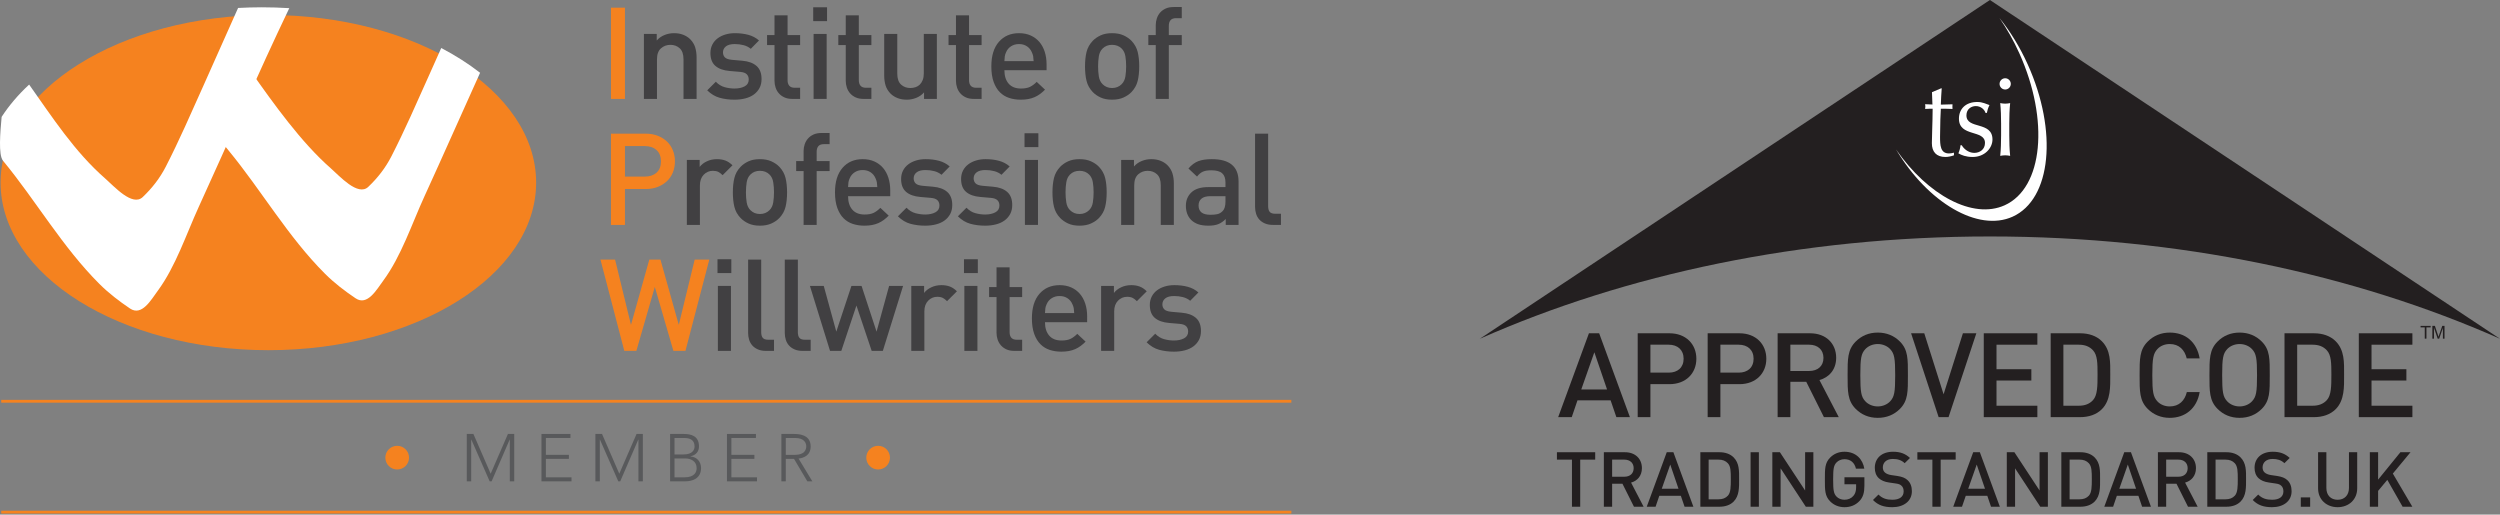 <?xml version="1.0" encoding="UTF-8" standalone="no"?>
<!DOCTYPE svg PUBLIC "-//W3C//DTD SVG 1.1//EN" "http://www.w3.org/Graphics/SVG/1.1/DTD/svg11.dtd">
<svg width="100%" height="100%" viewBox="0 0 1846 380" version="1.1" xmlns="http://www.w3.org/2000/svg" xmlns:xlink="http://www.w3.org/1999/xlink" xml:space="preserve" xmlns:serif="http://www.serif.com/" style="fill-rule:evenodd;clip-rule:evenodd;stroke-miterlimit:1.414;">
    <rect x="0" y="0" width="1846" height="380" fill="#808080" stroke="none"/>
    <g transform="matrix(4.167,0,0,4.167,0,0)">
        <rect x="108.266" y="1.359" width="2.476" height="16.169" style="fill:rgb(245,130,31);fill-rule:nonzero;"/>
        <path d="M121.119,17.528L121.119,10.51C121.119,9.618 120.896,8.966 120.449,8.558C120.002,8.149 119.454,7.945 118.803,7.945C118.152,7.945 117.592,8.153 117.123,8.569C116.653,8.986 116.418,9.632 116.418,10.51L116.418,17.528L114.102,17.528L114.102,6.014L116.373,6.014L116.373,7.172C116.767,6.734 117.232,6.408 117.77,6.196C118.307,5.984 118.863,5.878 119.439,5.878C120.029,5.878 120.563,5.969 121.04,6.151C121.517,6.333 121.929,6.589 122.277,6.922C122.716,7.362 123.019,7.85 123.186,8.387C123.352,8.925 123.436,9.519 123.436,10.17L123.436,17.528L121.119,17.528Z" style="fill:rgb(65,64,66);fill-rule:nonzero;"/>
        <path d="M134.949,14.008C134.949,14.614 134.828,15.143 134.586,15.597C134.343,16.051 134.01,16.434 133.586,16.745C133.163,17.055 132.656,17.286 132.065,17.437C131.475,17.588 130.839,17.665 130.158,17.665C129.218,17.665 128.348,17.554 127.546,17.334C126.743,17.116 126.002,16.672 125.32,16.006L126.842,14.485C127.311,14.969 127.837,15.291 128.42,15.45C129.003,15.609 129.582,15.688 130.158,15.688C130.869,15.688 131.467,15.56 131.952,15.302C132.436,15.045 132.678,14.644 132.678,14.099C132.678,13.706 132.561,13.391 132.326,13.157C132.091,12.921 131.694,12.782 131.134,12.736L129.294,12.578C128.205,12.487 127.364,12.188 126.774,11.68C126.184,11.173 125.888,10.413 125.888,9.398C125.888,8.838 126.002,8.338 126.229,7.899C126.456,7.46 126.766,7.093 127.16,6.797C127.553,6.502 128.011,6.275 128.534,6.117C129.056,5.958 129.619,5.878 130.226,5.878C131.088,5.878 131.883,5.977 132.61,6.173C133.337,6.37 133.965,6.704 134.495,7.172L133.042,8.649C132.678,8.346 132.25,8.13 131.758,8.001C131.267,7.873 130.748,7.808 130.203,7.808C129.506,7.808 128.983,7.945 128.636,8.217C128.287,8.49 128.114,8.845 128.114,9.285C128.114,9.632 128.223,9.924 128.442,10.159C128.662,10.394 129.082,10.542 129.703,10.601L131.52,10.76C132.61,10.851 133.454,11.158 134.052,11.68C134.65,12.203 134.949,12.979 134.949,14.008Z" style="fill:rgb(65,64,66);fill-rule:nonzero;"/>
        <path d="M140.399,17.528C139.854,17.528 139.385,17.437 138.991,17.255C138.598,17.074 138.272,16.835 138.015,16.54C137.757,16.245 137.564,15.904 137.436,15.518C137.307,15.132 137.243,14.735 137.243,14.326L137.243,7.99L135.926,7.99L135.926,6.218L137.243,6.218L137.243,2.721L139.559,2.721L139.559,6.218L141.785,6.218L141.785,7.99L139.559,7.99L139.559,14.212C139.559,14.636 139.661,14.965 139.866,15.2C140.07,15.435 140.392,15.552 140.831,15.552L141.785,15.552L141.785,17.528L140.399,17.528Z" style="fill:rgb(65,64,66);fill-rule:nonzero;"/>
        <path d="M144.169,17.528L144.169,6.014L146.485,6.014L146.485,17.528L144.169,17.528ZM144.101,3.744L144.101,1.291L146.554,1.291L146.554,3.744L144.101,3.744Z" style="fill:rgb(65,64,66);fill-rule:nonzero;"/>
        <path d="M153.025,17.528C152.48,17.528 152.011,17.437 151.617,17.255C151.224,17.074 150.898,16.835 150.641,16.54C150.383,16.245 150.19,15.904 150.062,15.518C149.933,15.132 149.869,14.735 149.869,14.326L149.869,7.99L148.552,7.99L148.552,6.218L149.869,6.218L149.869,2.721L152.185,2.721L152.185,6.218L154.411,6.218L154.411,7.99L152.185,7.99L152.185,14.212C152.185,14.636 152.287,14.965 152.492,15.2C152.696,15.435 153.018,15.552 153.457,15.552L154.411,15.552L154.411,17.528L153.025,17.528Z" style="fill:rgb(65,64,66);fill-rule:nonzero;"/>
        <path d="M163.744,17.528L163.744,16.37C163.35,16.809 162.885,17.134 162.348,17.346C161.81,17.558 161.253,17.665 160.678,17.665C160.088,17.665 159.554,17.574 159.077,17.391C158.601,17.209 158.188,16.953 157.84,16.62C157.4,16.18 157.098,15.692 156.931,15.155C156.765,14.618 156.682,14.023 156.682,13.372L156.682,6.014L158.998,6.014L158.998,13.032C158.998,13.925 159.221,14.576 159.668,14.985C160.114,15.393 160.663,15.597 161.314,15.597C161.632,15.597 161.938,15.548 162.234,15.45C162.529,15.352 162.782,15.197 162.995,14.985C163.207,14.773 163.377,14.504 163.506,14.178C163.634,13.853 163.699,13.47 163.699,13.032L163.699,6.014L166.015,6.014L166.015,17.528L163.744,17.528Z" style="fill:rgb(65,64,66);fill-rule:nonzero;"/>
        <path d="M172.555,17.528C172.01,17.528 171.541,17.437 171.147,17.255C170.753,17.074 170.428,16.835 170.171,16.54C169.913,16.245 169.72,15.904 169.592,15.518C169.463,15.132 169.398,14.735 169.398,14.326L169.398,7.99L168.082,7.99L168.082,6.218L169.398,6.218L169.398,2.721L171.715,2.721L171.715,6.218L173.94,6.218L173.94,7.99L171.715,7.99L171.715,14.212C171.715,14.636 171.817,14.965 172.021,15.2C172.226,15.435 172.547,15.552 172.987,15.552L173.94,15.552L173.94,17.528L172.555,17.528Z" style="fill:rgb(65,64,66);fill-rule:nonzero;"/>
        <path d="M183.161,10.829C183.146,10.481 183.119,10.197 183.081,9.977C183.043,9.757 182.964,9.519 182.843,9.261C182.661,8.823 182.373,8.471 181.979,8.206C181.586,7.941 181.117,7.808 180.572,7.808C180.027,7.808 179.553,7.941 179.152,8.206C178.751,8.471 178.46,8.823 178.278,9.261C178.157,9.519 178.081,9.757 178.051,9.977C178.021,10.197 177.998,10.481 177.983,10.829L183.161,10.829ZM177.983,12.441C177.983,13.447 178.232,14.241 178.732,14.82C179.232,15.399 179.958,15.688 180.912,15.688C181.563,15.688 182.089,15.594 182.491,15.405C182.892,15.215 183.297,14.916 183.706,14.507L185.182,15.89C184.878,16.19 184.58,16.448 184.285,16.666C183.989,16.882 183.671,17.066 183.331,17.215C182.99,17.365 182.619,17.477 182.218,17.552C181.817,17.626 181.367,17.665 180.867,17.665C180.14,17.665 179.462,17.562 178.833,17.358C178.205,17.153 177.658,16.82 177.191,16.358C176.725,15.897 176.354,15.288 176.079,14.53C175.804,13.773 175.667,12.85 175.667,11.759C175.667,9.882 176.113,8.433 177.006,7.411C177.899,6.389 179.088,5.878 180.572,5.878C181.344,5.878 182.033,6.014 182.638,6.287C183.244,6.559 183.754,6.938 184.171,7.422C184.587,7.907 184.905,8.49 185.125,9.17C185.344,9.852 185.454,10.601 185.454,11.419L185.454,12.441L177.983,12.441Z" style="fill:rgb(65,64,66);fill-rule:nonzero;"/>
        <path d="M199.556,11.759C199.556,11.124 199.511,10.526 199.42,9.965C199.329,9.406 199.109,8.952 198.761,8.603C198.322,8.165 197.754,7.945 197.058,7.945C196.377,7.945 195.817,8.165 195.378,8.603C195.029,8.952 194.81,9.406 194.719,9.965C194.628,10.526 194.583,11.124 194.583,11.759C194.583,12.396 194.628,12.994 194.719,13.553C194.81,14.114 195.029,14.568 195.378,14.916C195.832,15.371 196.392,15.597 197.058,15.597C197.74,15.597 198.307,15.371 198.761,14.916C199.109,14.568 199.329,14.114 199.42,13.553C199.511,12.994 199.556,12.396 199.556,11.759ZM201.873,11.759C201.873,12.744 201.782,13.603 201.6,14.337C201.418,15.072 201.055,15.726 200.51,16.301C200.131,16.696 199.659,17.021 199.091,17.278C198.523,17.536 197.845,17.665 197.058,17.665C196.271,17.665 195.597,17.536 195.037,17.278C194.477,17.021 194.007,16.696 193.629,16.301C193.084,15.726 192.721,15.072 192.539,14.337C192.357,13.603 192.267,12.744 192.267,11.759C192.267,10.791 192.357,9.939 192.539,9.205C192.721,8.471 193.084,7.816 193.629,7.241C194.007,6.847 194.477,6.522 195.037,6.264C195.597,6.006 196.271,5.878 197.058,5.878C197.845,5.878 198.523,6.006 199.091,6.264C199.659,6.522 200.131,6.847 200.51,7.241C201.055,7.816 201.418,8.471 201.6,9.205C201.782,9.939 201.873,10.791 201.873,11.759Z" style="fill:rgb(65,64,66);fill-rule:nonzero;"/>
        <path d="M207.118,7.99L207.118,17.528L204.802,17.528L204.802,7.99L203.485,7.99L203.485,6.218L204.802,6.218L204.802,4.448C204.802,4.039 204.866,3.641 204.995,3.255C205.124,2.869 205.316,2.529 205.574,2.233C205.831,1.938 206.157,1.7 206.551,1.518C206.944,1.336 207.413,1.246 207.958,1.246L209.411,1.246L209.411,3.221L208.39,3.221C207.95,3.221 207.63,3.338 207.425,3.573C207.221,3.808 207.118,4.137 207.118,4.561L207.118,6.218L209.411,6.218L209.411,7.99L207.118,7.99Z" style="fill:rgb(65,64,66);fill-rule:nonzero;"/>
        <path d="M117.123,28.6C117.123,27.734 116.862,27.065 116.342,26.594C115.822,26.123 115.131,25.887 114.272,25.887L110.742,25.887L110.742,31.291L114.272,31.291C115.131,31.291 115.822,31.06 116.342,30.596C116.862,30.132 117.123,29.467 117.123,28.6ZM119.598,28.589C119.598,29.301 119.477,29.956 119.235,30.553C118.993,31.152 118.645,31.666 118.19,32.098C117.736,32.529 117.191,32.87 116.555,33.12C115.919,33.37 115.208,33.495 114.42,33.495L110.742,33.495L110.742,39.853L108.266,39.853L108.266,23.684L114.41,23.684C115.199,23.684 115.912,23.809 116.549,24.059C117.186,24.308 117.732,24.649 118.188,25.081C118.642,25.512 118.991,26.031 119.234,26.636C119.477,27.242 119.598,27.893 119.598,28.589Z" style="fill:rgb(245,130,31);fill-rule:nonzero;"/>
        <path d="M128.047,31.041C127.79,30.783 127.536,30.59 127.287,30.461C127.037,30.332 126.715,30.268 126.321,30.268C125.685,30.268 125.144,30.499 124.697,30.96C124.25,31.423 124.027,32.055 124.027,32.857L124.027,39.853L121.71,39.853L121.71,28.337L123.981,28.337L123.981,29.586C124.284,29.178 124.708,28.845 125.253,28.587C125.799,28.33 126.396,28.202 127.048,28.202C127.608,28.202 128.106,28.285 128.547,28.451C128.985,28.618 129.401,28.898 129.796,29.291L128.047,31.041Z" style="fill:rgb(65,64,66);fill-rule:nonzero;"/>
        <path d="M137.154,34.083C137.154,33.448 137.108,32.85 137.018,32.29C136.927,31.73 136.707,31.275 136.359,30.927C135.919,30.488 135.352,30.268 134.655,30.268C133.974,30.268 133.414,30.488 132.975,30.927C132.626,31.275 132.407,31.73 132.316,32.29C132.225,32.85 132.18,33.448 132.18,34.083C132.18,34.72 132.225,35.318 132.316,35.878C132.407,36.439 132.626,36.893 132.975,37.241C133.429,37.695 133.989,37.922 134.655,37.922C135.337,37.922 135.905,37.695 136.359,37.241C136.707,36.893 136.927,36.439 137.018,35.878C137.108,35.318 137.154,34.72 137.154,34.083ZM139.471,34.083C139.471,35.069 139.38,35.927 139.198,36.662C139.016,37.396 138.653,38.051 138.108,38.626C137.729,39.02 137.256,39.346 136.688,39.603C136.121,39.861 135.442,39.99 134.655,39.99C133.868,39.99 133.194,39.861 132.634,39.603C132.074,39.346 131.604,39.02 131.226,38.626C130.681,38.051 130.317,37.396 130.136,36.662C129.953,35.927 129.863,35.069 129.863,34.083C129.863,33.115 129.953,32.263 130.136,31.529C130.317,30.794 130.681,30.14 131.226,29.564C131.604,29.17 132.074,28.845 132.634,28.587C133.194,28.33 133.868,28.202 134.655,28.202C135.442,28.202 136.121,28.33 136.688,28.587C137.256,28.845 137.729,29.17 138.108,29.564C138.653,30.14 139.016,30.794 139.198,31.529C139.38,32.263 139.471,33.115 139.471,34.083Z" style="fill:rgb(65,64,66);fill-rule:nonzero;"/>
        <path d="M144.715,30.314L144.715,39.853L142.398,39.853L142.398,30.314L141.081,30.314L141.081,28.541L142.398,28.541L142.398,26.77C142.398,26.362 142.463,25.964 142.591,25.578C142.72,25.192 142.913,24.851 143.171,24.556C143.428,24.26 143.753,24.022 144.147,23.84C144.541,23.659 145.01,23.568 145.556,23.568L147.009,23.568L147.009,25.543L145.987,25.543C145.548,25.543 145.226,25.662 145.022,25.896C144.817,26.13 144.715,26.46 144.715,26.884L144.715,28.541L147.009,28.541L147.009,30.314L144.715,30.314Z" style="fill:rgb(65,64,66);fill-rule:nonzero;"/>
        <path d="M155.458,33.153C155.442,32.804 155.416,32.521 155.378,32.301C155.34,32.082 155.26,31.843 155.14,31.585C154.958,31.147 154.67,30.794 154.276,30.53C153.882,30.264 153.413,30.132 152.868,30.132C152.323,30.132 151.85,30.264 151.449,30.53C151.047,30.794 150.756,31.147 150.574,31.585C150.453,31.843 150.377,32.082 150.347,32.301C150.316,32.521 150.294,32.804 150.279,33.153L155.458,33.153ZM150.279,34.765C150.279,35.772 150.529,36.565 151.028,37.144C151.528,37.724 152.255,38.013 153.209,38.013C153.86,38.013 154.386,37.918 154.788,37.729C155.188,37.541 155.594,37.241 156.002,36.832L157.479,38.215C157.176,38.515 156.877,38.773 156.582,38.991C156.287,39.207 155.968,39.39 155.628,39.541C155.287,39.69 154.916,39.802 154.515,39.877C154.113,39.952 153.663,39.99 153.164,39.99C152.437,39.99 151.759,39.887 151.13,39.683C150.501,39.478 149.954,39.145 149.487,38.683C149.021,38.221 148.65,37.612 148.375,36.855C148.1,36.098 147.962,35.174 147.962,34.083C147.962,32.207 148.409,30.756 149.302,29.735C150.195,28.712 151.384,28.202 152.868,28.202C153.64,28.202 154.329,28.337 154.935,28.61C155.541,28.882 156.051,29.261 156.468,29.746C156.884,30.231 157.203,30.813 157.422,31.495C157.642,32.176 157.751,32.925 157.751,33.744L157.751,34.765L150.279,34.765Z" style="fill:rgb(65,64,66);fill-rule:nonzero;"/>
        <path d="M168.742,36.332C168.742,36.938 168.621,37.468 168.378,37.922C168.136,38.376 167.803,38.759 167.379,39.07C166.955,39.38 166.448,39.611 165.857,39.762C165.267,39.914 164.631,39.99 163.949,39.99C163.01,39.99 162.14,39.879 161.337,39.66C160.535,39.441 159.793,38.998 159.112,38.332L160.633,36.809C161.103,37.294 161.629,37.616 162.212,37.775C162.794,37.934 163.374,38.013 163.949,38.013C164.661,38.013 165.259,37.885 165.744,37.627C166.228,37.37 166.471,36.968 166.471,36.423C166.471,36.03 166.353,35.715 166.119,35.481C165.884,35.247 165.486,35.106 164.926,35.061L163.086,34.902C161.996,34.811 161.156,34.512 160.565,34.004C159.975,33.498 159.679,32.737 159.679,31.722C159.679,31.162 159.793,30.662 160.02,30.223C160.247,29.784 160.558,29.416 160.951,29.122C161.345,28.826 161.803,28.599 162.326,28.44C162.848,28.281 163.412,28.202 164.018,28.202C164.881,28.202 165.676,28.3 166.402,28.497C167.129,28.694 167.757,29.027 168.288,29.496L166.834,30.972C166.471,30.669 166.042,30.454 165.551,30.325C165.059,30.197 164.54,30.132 163.995,30.132C163.298,30.132 162.776,30.268 162.428,30.541C162.079,30.813 161.905,31.169 161.905,31.608C161.905,31.957 162.015,32.249 162.235,32.483C162.454,32.717 162.874,32.865 163.495,32.925L165.312,33.084C166.402,33.175 167.247,33.482 167.845,34.004C168.443,34.527 168.742,35.303 168.742,36.332Z" style="fill:rgb(65,64,66);fill-rule:nonzero;"/>
        <path d="M179.37,36.332C179.37,36.938 179.249,37.468 179.006,37.922C178.764,38.376 178.431,38.759 178.007,39.07C177.583,39.38 177.076,39.611 176.485,39.762C175.895,39.914 175.259,39.99 174.577,39.99C173.638,39.99 172.768,39.879 171.965,39.66C171.163,39.441 170.421,38.998 169.74,38.332L171.261,36.809C171.73,37.294 172.257,37.616 172.84,37.775C173.422,37.934 174.002,38.013 174.577,38.013C175.289,38.013 175.887,37.885 176.372,37.627C176.856,37.37 177.099,36.968 177.099,36.423C177.099,36.03 176.981,35.715 176.747,35.481C176.512,35.247 176.114,35.106 175.554,35.061L173.714,34.902C172.624,34.811 171.784,34.512 171.193,34.004C170.603,33.498 170.307,32.737 170.307,31.722C170.307,31.162 170.421,30.662 170.648,30.223C170.875,29.784 171.186,29.416 171.579,29.122C171.973,28.826 172.431,28.599 172.954,28.44C173.476,28.281 174.04,28.202 174.646,28.202C175.509,28.202 176.304,28.3 177.03,28.497C177.757,28.694 178.385,29.027 178.916,29.496L177.462,30.972C177.099,30.669 176.67,30.454 176.179,30.325C175.687,30.197 175.168,30.132 174.623,30.132C173.926,30.132 173.404,30.268 173.056,30.541C172.707,30.813 172.533,31.169 172.533,31.608C172.533,31.957 172.643,32.249 172.863,32.483C173.082,32.717 173.502,32.865 174.123,32.925L175.94,33.084C177.03,33.175 177.875,33.482 178.473,34.004C179.071,34.527 179.37,35.303 179.37,36.332Z" style="fill:rgb(65,64,66);fill-rule:nonzero;"/>
        <path d="M181.617,39.853L181.617,28.337L183.933,28.337L183.933,39.853L181.617,39.853ZM181.548,26.066L181.548,23.613L184.001,23.613L184.001,26.066L181.548,26.066Z" style="fill:rgb(65,64,66);fill-rule:nonzero;"/>
        <path d="M193.79,34.083C193.79,33.448 193.744,32.85 193.653,32.29C193.563,31.73 193.343,31.275 192.995,30.927C192.555,30.488 191.987,30.268 191.291,30.268C190.61,30.268 190.049,30.488 189.61,30.927C189.262,31.275 189.042,31.73 188.952,32.29C188.861,32.85 188.815,33.448 188.815,34.083C188.815,34.72 188.861,35.318 188.952,35.878C189.042,36.439 189.262,36.893 189.61,37.241C190.064,37.695 190.625,37.922 191.291,37.922C191.973,37.922 192.541,37.695 192.995,37.241C193.343,36.893 193.563,36.439 193.653,35.878C193.744,35.318 193.79,34.72 193.79,34.083ZM196.106,34.083C196.106,35.069 196.016,35.927 195.834,36.662C195.652,37.396 195.289,38.051 194.744,38.626C194.365,39.02 193.892,39.346 193.324,39.603C192.756,39.861 192.078,39.99 191.291,39.99C190.504,39.99 189.83,39.861 189.27,39.603C188.709,39.346 188.24,39.02 187.861,38.626C187.316,38.051 186.953,37.396 186.771,36.662C186.589,35.927 186.499,35.069 186.499,34.083C186.499,33.115 186.589,32.263 186.771,31.529C186.953,30.794 187.316,30.14 187.861,29.564C188.24,29.17 188.709,28.845 189.27,28.587C189.83,28.33 190.504,28.202 191.291,28.202C192.078,28.202 192.756,28.33 193.324,28.587C193.892,28.845 194.365,29.17 194.744,29.564C195.289,30.14 195.652,30.794 195.834,31.529C196.016,32.263 196.106,33.115 196.106,34.083Z" style="fill:rgb(65,64,66);fill-rule:nonzero;"/>
        <path d="M205.689,39.853L205.689,32.834C205.689,31.942 205.465,31.291 205.019,30.881C204.572,30.472 204.023,30.268 203.373,30.268C202.721,30.268 202.161,30.476 201.691,30.893C201.222,31.309 200.987,31.957 200.987,32.834L200.987,39.853L198.671,39.853L198.671,28.337L200.942,28.337L200.942,29.496C201.335,29.057 201.801,28.732 202.339,28.519C202.876,28.307 203.433,28.202 204.008,28.202C204.599,28.202 205.133,28.292 205.61,28.474C206.086,28.656 206.499,28.914 206.848,29.246C207.286,29.685 207.589,30.173 207.756,30.711C207.923,31.249 208.006,31.843 208.006,32.494L208.006,39.853L205.689,39.853Z" style="fill:rgb(65,64,66);fill-rule:nonzero;"/>
        <path d="M217.157,34.765L214.454,34.765C213.772,34.765 213.258,34.91 212.91,35.197C212.562,35.485 212.388,35.893 212.388,36.423C212.388,36.954 212.558,37.359 212.898,37.638C213.239,37.918 213.772,38.059 214.5,38.059C214.938,38.059 215.332,38.025 215.681,37.957C216.029,37.888 216.354,37.703 216.657,37.4C216.99,37.067 217.157,36.499 217.157,35.697L217.157,34.765ZM217.202,39.853L217.202,38.808C216.778,39.232 216.34,39.535 215.885,39.716C215.431,39.899 214.848,39.99 214.137,39.99C213.409,39.99 212.8,39.902 212.308,39.728C211.815,39.554 211.396,39.293 211.047,38.945C210.441,38.308 210.139,37.484 210.139,36.469C210.139,35.499 210.468,34.705 211.127,34.083C211.785,33.463 212.781,33.153 214.113,33.153L217.157,33.153L217.157,32.335C217.157,31.608 216.964,31.067 216.578,30.711C216.191,30.355 215.545,30.177 214.636,30.177C214,30.177 213.5,30.26 213.137,30.427C212.773,30.594 212.433,30.881 212.115,31.291L210.593,29.859C211.138,29.223 211.725,28.789 212.354,28.553C212.981,28.319 213.772,28.202 214.727,28.202C217.892,28.202 219.474,29.519 219.474,32.153L219.474,39.853L217.202,39.853Z" style="fill:rgb(65,64,66);fill-rule:nonzero;"/>
        <path d="M225.559,39.853C225.014,39.853 224.54,39.766 224.139,39.592C223.737,39.417 223.408,39.187 223.151,38.899C222.894,38.612 222.704,38.275 222.583,37.888C222.462,37.502 222.401,37.097 222.401,36.673L222.401,23.681L224.718,23.681L224.718,36.537C224.718,36.976 224.809,37.309 224.991,37.537C225.173,37.763 225.498,37.877 225.968,37.877L226.989,37.877L226.989,39.853L225.559,39.853Z" style="fill:rgb(65,64,66);fill-rule:nonzero;"/>
        <path d="M121.463,62.178L119.328,62.178L116.035,50.844L112.764,62.178L110.629,62.178L106.404,46.006L108.994,46.006L111.81,57.568L115.058,46.006L117.034,46.006L120.282,57.568L123.098,46.006L125.688,46.006L121.463,62.178Z" style="fill:rgb(245,130,31);fill-rule:nonzero;"/>
        <path d="M127.209,62.178L127.209,50.663L129.524,50.663L129.524,62.178L127.209,62.178ZM127.141,48.391L127.141,45.938L129.593,45.938L129.593,48.391L127.141,48.391Z" style="fill:rgb(65,64,66);fill-rule:nonzero;"/>
        <path d="M135.726,62.178C135.181,62.178 134.708,62.091 134.307,61.917C133.905,61.743 133.576,61.512 133.318,61.224C133.061,60.937 132.872,60.6 132.75,60.213C132.629,59.828 132.569,59.422 132.569,58.999L132.569,46.006L134.886,46.006L134.886,58.862C134.886,59.301 134.977,59.634 135.158,59.862C135.34,60.088 135.666,60.203 136.135,60.203L137.157,60.203L137.157,62.178L135.726,62.178Z" style="fill:rgb(65,64,66);fill-rule:nonzero;"/>
        <path d="M142.222,62.178C141.677,62.178 141.203,62.091 140.802,61.917C140.401,61.743 140.071,61.512 139.814,61.224C139.557,60.937 139.367,60.6 139.246,60.213C139.125,59.828 139.064,59.422 139.064,58.999L139.064,46.006L141.381,46.006L141.381,58.862C141.381,59.301 141.472,59.634 141.654,59.862C141.835,60.088 142.161,60.203 142.63,60.203L143.653,60.203L143.653,62.178L142.222,62.178Z" style="fill:rgb(65,64,66);fill-rule:nonzero;"/>
        <path d="M156.44,62.178L154.464,62.178L151.762,54.138L149.082,62.178L147.083,62.178L143.517,50.663L145.97,50.663L148.195,58.771L150.875,50.663L152.67,50.663L155.328,58.771L157.553,50.663L160.029,50.663L156.44,62.178Z" style="fill:rgb(65,64,66);fill-rule:nonzero;"/>
        <path d="M167.819,53.366C167.562,53.108 167.308,52.916 167.059,52.787C166.809,52.658 166.487,52.593 166.093,52.593C165.457,52.593 164.916,52.825 164.469,53.286C164.022,53.749 163.799,54.38 163.799,55.182L163.799,62.178L161.482,62.178L161.482,50.663L163.753,50.663L163.753,51.912C164.056,51.503 164.48,51.17 165.025,50.913C165.571,50.655 166.168,50.527 166.82,50.527C167.38,50.527 167.879,50.61 168.319,50.776C168.758,50.943 169.174,51.223 169.568,51.617L167.819,53.366Z" style="fill:rgb(65,64,66);fill-rule:nonzero;"/>
        <path d="M170.886,62.178L170.886,50.663L173.202,50.663L173.202,62.178L170.886,62.178ZM170.817,48.391L170.817,45.938L173.271,45.938L173.271,48.391L170.817,48.391Z" style="fill:rgb(65,64,66);fill-rule:nonzero;"/>
        <path d="M179.744,62.178C179.198,62.178 178.729,62.087 178.335,61.906C177.941,61.724 177.616,61.486 177.359,61.19C177.101,60.895 176.908,60.554 176.779,60.168C176.651,59.782 176.586,59.384 176.586,58.976L176.586,52.639L175.269,52.639L175.269,50.867L176.586,50.867L176.586,47.37L178.903,47.37L178.903,50.867L181.129,50.867L181.129,52.639L178.903,52.639L178.903,58.862C178.903,59.287 179.005,59.616 179.21,59.85C179.414,60.085 179.736,60.203 180.175,60.203L181.129,60.203L181.129,62.178L179.744,62.178Z" style="fill:rgb(65,64,66);fill-rule:nonzero;"/>
        <path d="M190.351,55.478C190.335,55.129 190.309,54.846 190.271,54.626C190.233,54.407 190.153,54.168 190.033,53.911C189.851,53.472 189.563,53.12 189.169,52.855C188.775,52.589 188.306,52.457 187.761,52.457C187.216,52.457 186.743,52.589 186.342,52.855C185.94,53.12 185.649,53.472 185.467,53.911C185.346,54.168 185.27,54.407 185.24,54.626C185.209,54.846 185.187,55.129 185.172,55.478L190.351,55.478ZM185.172,57.09C185.172,58.097 185.422,58.89 185.921,59.469C186.421,60.049 187.148,60.338 188.102,60.338C188.753,60.338 189.279,60.244 189.681,60.054C190.082,59.866 190.487,59.566 190.896,59.158L192.372,60.541C192.069,60.84 191.77,61.098 191.475,61.316C191.18,61.533 190.861,61.715 190.521,61.866C190.18,62.015 189.809,62.127 189.408,62.203C189.006,62.277 188.556,62.315 188.057,62.315C187.33,62.315 186.652,62.212 186.023,62.008C185.394,61.803 184.847,61.47 184.38,61.008C183.914,60.546 183.543,59.937 183.268,59.18C182.993,58.423 182.855,57.499 182.855,56.409C182.855,54.532 183.302,53.082 184.195,52.06C185.088,51.038 186.277,50.527 187.761,50.527C188.533,50.527 189.222,50.663 189.828,50.935C190.434,51.207 190.944,51.586 191.361,52.071C191.777,52.556 192.096,53.138 192.315,53.82C192.535,54.501 192.645,55.25 192.645,56.069L192.645,57.09L185.172,57.09Z" style="fill:rgb(65,64,66);fill-rule:nonzero;"/>
        <path d="M201.457,53.366C201.199,53.108 200.946,52.916 200.696,52.787C200.446,52.658 200.125,52.593 199.731,52.593C199.095,52.593 198.553,52.825 198.107,53.286C197.66,53.749 197.437,54.38 197.437,55.182L197.437,62.178L195.12,62.178L195.12,50.663L197.391,50.663L197.391,51.912C197.694,51.503 198.118,51.17 198.663,50.913C199.208,50.655 199.806,50.527 200.458,50.527C201.018,50.527 201.517,50.61 201.957,50.776C202.396,50.943 202.812,51.223 203.206,51.617L201.457,53.366Z" style="fill:rgb(65,64,66);fill-rule:nonzero;"/>
        <path d="M212.813,58.658C212.813,59.263 212.691,59.793 212.45,60.248C212.207,60.702 211.874,61.084 211.45,61.395C211.026,61.706 210.52,61.936 209.929,62.087C209.338,62.239 208.702,62.315 208.021,62.315C207.081,62.315 206.211,62.205 205.409,61.985C204.606,61.766 203.864,61.323 203.183,60.657L204.705,59.134C205.174,59.62 205.7,59.941 206.283,60.1C206.866,60.259 207.445,60.338 208.021,60.338C208.732,60.338 209.33,60.21 209.815,59.953C210.3,59.695 210.542,59.293 210.542,58.749C210.542,58.355 210.425,58.041 210.189,57.806C209.955,57.572 209.558,57.431 208.997,57.386L207.157,57.227C206.067,57.136 205.227,56.837 204.637,56.33C204.046,55.823 203.75,55.062 203.75,54.047C203.75,53.487 203.864,52.987 204.091,52.548C204.318,52.109 204.629,51.742 205.022,51.447C205.416,51.151 205.875,50.924 206.397,50.765C206.919,50.606 207.483,50.527 208.089,50.527C208.952,50.527 209.747,50.625 210.474,50.822C211.2,51.019 211.829,51.352 212.359,51.821L210.905,53.297C210.542,52.995 210.114,52.779 209.622,52.65C209.13,52.522 208.611,52.457 208.066,52.457C207.37,52.457 206.847,52.593 206.499,52.866C206.15,53.138 205.977,53.495 205.977,53.933C205.977,54.282 206.086,54.574 206.306,54.808C206.525,55.042 206.945,55.19 207.566,55.25L209.384,55.41C210.474,55.5 211.317,55.807 211.916,56.33C212.514,56.852 212.813,57.628 212.813,58.658Z" style="fill:rgb(65,64,66);fill-rule:nonzero;"/>
        <path d="M70.382,78.998C71.544,78.998 72.481,79.934 72.481,81.096C72.481,82.258 71.544,83.195 70.382,83.195C69.221,83.195 68.284,82.258 68.284,81.096C68.284,79.934 69.221,78.998 70.382,78.998Z" style="fill:rgb(245,130,31);fill-rule:nonzero;"/>
        <path d="M82.715,76.899L83.889,76.899L86.948,83.942L90.006,76.899L91.121,76.899L91.121,85.293L90.338,85.293L90.338,77.895L90.315,77.895L87.114,85.293L86.77,85.293L83.521,77.895L83.498,77.895L83.498,85.293L82.715,85.293L82.715,76.899Z" style="fill:rgb(88,89,91);fill-rule:nonzero;"/>
        <path d="M95.948,76.899L101.083,76.899L101.083,77.611L96.731,77.611L96.731,80.598L100.81,80.598L100.81,81.31L96.731,81.31L96.731,84.582L101.272,84.582L101.272,85.293L95.948,85.293L95.948,76.899Z" style="fill:rgb(88,89,91);fill-rule:nonzero;"/>
        <path d="M105.506,76.899L106.68,76.899L109.739,83.942L112.798,76.899L113.913,76.899L113.913,85.293L113.13,85.293L113.13,77.895L113.106,77.895L109.905,85.293L109.562,85.293L106.313,77.895L106.289,77.895L106.289,85.293L105.506,85.293L105.506,76.899Z" style="fill:rgb(88,89,91);fill-rule:nonzero;"/>
        <path d="M119.522,84.582L121.313,84.582C123.15,84.582 123.447,83.562 123.447,82.969C123.447,81.725 122.427,81.239 121.431,81.239L119.522,81.239L119.522,84.582ZM119.522,80.527L121.146,80.527C122.771,80.527 123.079,79.638 123.079,79.117C123.079,77.943 122.25,77.611 121.253,77.611L119.522,77.611L119.522,80.527ZM118.74,76.899L121.159,76.899C122.439,76.899 123.862,77.219 123.862,79.117C123.862,79.97 123.352,80.658 122.356,80.859L122.356,80.883C123.458,80.966 124.229,81.772 124.229,82.946C124.229,84.878 122.558,85.293 121.419,85.293L118.74,85.293L118.74,76.899Z" style="fill:rgb(88,89,91);fill-rule:nonzero;"/>
        <path d="M128.819,76.899L133.953,76.899L133.953,77.611L129.602,77.611L129.602,80.598L133.68,80.598L133.68,81.31L129.602,81.31L129.602,84.582L134.143,84.582L134.143,85.293L128.819,85.293L128.819,76.899Z" style="fill:rgb(88,89,91);fill-rule:nonzero;"/>
        <path d="M139.242,80.598L140.902,80.598C142.55,80.598 142.87,79.685 142.87,79.105C142.87,78.524 142.55,77.611 140.902,77.611L139.242,77.611L139.242,80.598ZM138.459,76.899L140.665,76.899C141.329,76.899 143.652,76.899 143.652,79.105C143.652,80.706 142.432,81.144 141.507,81.262L143.949,85.293L143.06,85.293L140.7,81.31L139.242,81.31L139.242,85.293L138.459,85.293L138.459,76.899Z" style="fill:rgb(88,89,91);fill-rule:nonzero;"/>
        <path d="M155.605,78.998C156.768,78.998 157.704,79.934 157.704,81.096C157.704,82.258 156.768,83.195 155.605,83.195C154.444,83.195 153.507,82.258 153.507,81.096C153.507,79.934 154.444,78.998 155.605,78.998Z" style="fill:rgb(245,130,31);fill-rule:nonzero;"/>
        <path d="M95.004,32.353C95.004,48.755 73.759,62.053 47.553,62.053C21.347,62.053 0.103,48.755 0.103,32.353C0.103,15.954 21.347,2.653 47.553,2.653C73.759,2.653 95.004,15.954 95.004,32.353Z" style="fill:rgb(245,130,31);fill-rule:nonzero;"/>
        <path d="M75.998,13.41C73.849,18.201 71.74,23.062 69.341,27.734C68.292,29.774 66.918,31.532 65.261,33.109C63.422,34.863 60.166,31.176 58.622,29.829C53.396,25.265 48.465,18.347 44.464,12.672C42.647,16.676 40.854,20.687 39.064,24.683C39.147,25.074 40.34,26.47 40.505,26.669C46.397,33.823 51,41.923 57.59,48.506C59.241,50.153 61.086,51.563 63.015,52.861C65.103,54.265 66.732,51.333 67.939,49.696C71.108,45.4 72.998,39.622 75.204,34.811C78.516,27.578 81.754,20.23 85.074,12.896C83.012,11.298 80.71,9.825 78.189,8.506C77.459,10.147 76.73,11.781 75.998,13.41Z" style="fill:white;fill-rule:nonzero;"/>
        <path d="M0.534,28.481C6.426,35.633 11.028,43.735 17.621,50.318C19.27,51.963 21.118,53.376 23.046,54.673C25.133,56.076 26.762,53.146 27.97,51.507C31.137,47.213 33.03,41.432 35.234,36.627C40.553,25.013 45.675,13.105 51.262,1.445C49.649,1.346 48.016,1.293 46.362,1.293C44.955,1.293 43.566,1.338 42.189,1.41C40.124,6.036 38.082,10.651 36.028,15.223C33.879,20.013 31.771,24.876 29.373,29.543C28.323,31.585 26.949,33.342 25.292,34.92C23.45,36.673 20.196,32.989 18.652,31.641C13.248,26.922 9.312,20.84 5.164,14.987C3.234,16.77 1.603,18.69 0.29,20.71C0.051,23.385 -0.322,27.443 0.534,28.481Z" style="fill:white;fill-rule:nonzero;"/>
        <path d="M0.218,71.104L228.83,71.104" style="fill:none;stroke:rgb(245,130,31);stroke-width:0.5px;"/>
        <path d="M0.218,90.75L228.83,90.75" style="fill:none;stroke:rgb(245,130,31);stroke-width:0.5px;"/>
        <g transform="matrix(1,0,0,1,0.691,-0.709)">
            <path d="M281.83,63.131L279.512,69.722L284.083,69.722L281.83,63.131ZM285.732,74.628L284.71,71.643L278.844,71.643L277.825,74.628L275.42,74.628L280.87,59.768L282.684,59.768L288.133,74.628L285.732,74.628Z" style="fill:rgb(35,31,32);fill-rule:nonzero;"/>
        </g>
        <g transform="matrix(1,0,0,1,0.691,-0.709)">
            <path d="M295.024,61.79L291.767,61.79L291.767,66.74L295.024,66.74C296.586,66.74 297.65,65.838 297.65,64.279C297.65,62.713 296.586,61.79 295.024,61.79ZM295.147,68.783L291.767,68.783L291.767,74.628L289.512,74.628L289.512,59.768L295.147,59.768C298.048,59.768 299.908,61.688 299.908,64.279C299.908,66.865 298.048,68.783 295.147,68.783Z" style="fill:rgb(35,31,32);fill-rule:nonzero;"/>
        </g>
        <g transform="matrix(1,0,0,1,0.691,-0.709)">
            <path d="M307.419,61.79L304.166,61.79L304.166,66.74L307.419,66.74C308.987,66.74 310.049,65.838 310.049,64.279C310.049,62.713 308.987,61.79 307.419,61.79ZM307.546,68.783L304.166,68.783L304.166,74.628L301.909,74.628L301.909,59.768L307.546,59.768C310.447,59.768 312.305,61.688 312.305,64.279C312.305,66.865 310.447,68.783 307.546,68.783Z" style="fill:rgb(35,31,32);fill-rule:nonzero;"/>
        </g>
        <g transform="matrix(1,0,0,1,0.691,-0.709)">
            <path d="M319.903,61.79L316.563,61.79L316.563,66.447L319.903,66.447C321.403,66.447 322.43,65.593 322.43,64.131C322.43,62.671 321.403,61.79 319.903,61.79ZM322.513,74.628L319.381,68.367L316.563,68.367L316.563,74.628L314.308,74.628L314.308,59.768L320.07,59.768C322.888,59.768 324.683,61.584 324.683,64.11C324.683,66.238 323.387,67.594 321.719,68.056L325.141,74.628L322.513,74.628Z" style="fill:rgb(35,31,32);fill-rule:nonzero;"/>
        </g>
        <g transform="matrix(1,0,0,1,0.691,-0.709)">
            <path d="M334.264,62.586C333.741,62.021 332.929,61.671 332.05,61.671C331.174,61.671 330.359,62.021 329.839,62.586C329.108,63.379 328.962,64.216 328.962,67.201C328.962,70.183 329.108,71.018 329.839,71.809C330.359,72.377 331.174,72.729 332.05,72.729C332.929,72.729 333.741,72.377 334.264,71.809C334.993,71.018 335.141,70.183 335.141,67.201C335.141,64.216 334.993,63.379 334.264,62.586ZM335.976,73.169C334.956,74.191 333.639,74.753 332.05,74.753C330.466,74.753 329.17,74.191 328.146,73.169C326.686,71.707 326.707,70.056 326.707,67.201C326.707,64.339 326.686,62.692 328.146,61.23C329.17,60.206 330.466,59.643 332.05,59.643C333.639,59.643 334.956,60.206 335.976,61.23C337.434,62.692 337.394,64.339 337.394,67.201C337.394,70.056 337.434,71.707 335.976,73.169Z" style="fill:rgb(35,31,32);fill-rule:nonzero;"/>
        </g>
        <g transform="matrix(1,0,0,1,0.691,-0.709)">
            <path d="M344.595,74.628L342.84,74.628L337.958,59.768L340.293,59.768L343.716,70.582L347.14,59.768L349.52,59.768L344.595,74.628Z" style="fill:rgb(35,31,32);fill-rule:nonzero;"/>
        </g>
        <g transform="matrix(1,0,0,1,0.691,-0.709)">
            <path d="M350.836,74.628L350.836,59.768L360.334,59.768L360.334,61.79L353.092,61.79L353.092,66.136L359.268,66.136L359.268,68.14L353.092,68.14L353.092,72.604L360.334,72.604L360.334,74.628L350.836,74.628Z" style="fill:rgb(35,31,32);fill-rule:nonzero;"/>
        </g>
        <g transform="matrix(1,0,0,1,0.691,-0.709)">
            <path d="M370.203,62.796C369.581,62.104 368.746,61.79 367.682,61.79L364.945,61.79L364.945,72.604L367.682,72.604C368.746,72.604 369.581,72.292 370.203,71.601C370.978,70.747 370.999,69.139 370.999,67.099C370.999,65.049 370.978,63.65 370.203,62.796ZM371.75,73.229C370.812,74.168 369.456,74.628 367.908,74.628L362.692,74.628L362.692,59.768L367.908,59.768C369.456,59.768 370.812,60.226 371.75,61.166C373.356,62.775 373.252,64.947 373.252,67.099C373.252,69.241 373.356,71.624 371.75,73.229Z" style="fill:rgb(35,31,32);fill-rule:nonzero;"/>
        </g>
        <g transform="matrix(1,0,0,1,0.691,-0.709)">
            <path d="M383.793,74.753C382.25,74.753 380.914,74.191 379.893,73.169C378.429,71.707 378.45,70.056 378.45,67.201C378.45,64.339 378.429,62.688 379.893,61.23C380.914,60.206 382.25,59.643 383.793,59.643C386.528,59.643 388.573,61.251 389.093,64.216L386.798,64.216C386.444,62.713 385.443,61.671 383.793,61.671C382.917,61.671 382.125,62.002 381.603,62.563C380.872,63.358 380.703,64.216 380.703,67.201C380.703,70.183 380.872,71.037 381.603,71.832C382.125,72.394 382.917,72.729 383.793,72.729C385.443,72.729 386.465,71.688 386.819,70.183L389.093,70.183C388.594,73.146 386.486,74.753 383.793,74.753Z" style="fill:rgb(35,31,32);fill-rule:nonzero;"/>
        </g>
        <g transform="matrix(1,0,0,1,0.691,-0.709)">
            <path d="M398.383,62.586C397.862,62.021 397.048,61.671 396.171,61.671C395.293,61.671 394.479,62.021 393.958,62.586C393.229,63.379 393.081,64.216 393.081,67.201C393.081,70.183 393.229,71.018 393.958,71.809C394.479,72.377 395.293,72.729 396.171,72.729C397.048,72.729 397.862,72.377 398.383,71.809C399.114,71.018 399.26,70.183 399.26,67.201C399.26,64.216 399.114,63.379 398.383,62.586ZM400.095,73.169C399.072,74.191 397.758,74.753 396.171,74.753C394.587,74.753 393.29,74.191 392.267,73.169C390.807,71.707 390.828,70.056 390.828,67.201C390.828,64.339 390.807,62.692 392.267,61.23C393.29,60.206 394.587,59.643 396.171,59.643C397.758,59.643 399.072,60.206 400.095,61.23C401.555,62.692 401.515,64.339 401.515,67.201C401.515,70.056 401.555,71.707 400.095,73.169Z" style="fill:rgb(35,31,32);fill-rule:nonzero;"/>
        </g>
        <g transform="matrix(1,0,0,1,0.691,-0.709)">
            <path d="M411.638,62.796C411.011,62.104 410.176,61.79 409.112,61.79L406.375,61.79L406.375,72.604L409.112,72.604C410.176,72.604 411.011,72.292 411.638,71.601C412.411,70.747 412.434,69.139 412.434,67.099C412.434,65.049 412.411,63.65 411.638,62.796ZM413.183,73.229C412.242,74.168 410.886,74.628 409.345,74.628L404.126,74.628L404.126,59.768L409.345,59.768C410.886,59.768 412.242,60.226 413.183,61.166C414.789,62.775 414.687,64.947 414.687,67.099C414.687,69.241 414.789,71.624 413.183,73.229Z" style="fill:rgb(35,31,32);fill-rule:nonzero;"/>
        </g>
        <g transform="matrix(1,0,0,1,0.691,-0.709)">
            <path d="M417.294,74.628L417.294,59.768L426.79,59.768L426.79,61.79L419.547,61.79L419.547,66.136L425.726,66.136L425.726,68.14L419.547,68.14L419.547,72.604L426.79,72.604L426.79,74.628L417.294,74.628Z" style="fill:rgb(35,31,32);fill-rule:nonzero;"/>
        </g>
        <g transform="matrix(1,0,0,1,0.691,-0.709)">
            <path d="M279.325,82.157L279.325,90.501L277.863,90.501L277.863,82.157L275.199,82.157L275.199,80.845L281.982,80.845L281.982,82.157L279.325,82.157Z" style="fill:rgb(35,31,32);fill-rule:nonzero;"/>
        </g>
        <g transform="matrix(1,0,0,1,0.691,-0.709)">
            <path d="M287.15,82.157L284.982,82.157L284.982,85.185L287.15,85.185C288.131,85.185 288.798,84.626 288.798,83.675C288.798,82.728 288.131,82.157 287.15,82.157ZM288.85,90.501L286.811,86.432L284.982,86.432L284.982,90.501L283.515,90.501L283.515,80.845L287.259,80.845C289.096,80.845 290.26,82.023 290.26,83.665C290.26,85.047 289.42,85.934 288.337,86.226L290.56,90.501L288.85,90.501Z" style="fill:rgb(35,31,32);fill-rule:nonzero;"/>
        </g>
        <g transform="matrix(1,0,0,1,0.691,-0.709)">
            <path d="M295.282,83.031L293.777,87.317L296.742,87.317L295.282,83.031ZM297.821,90.505L297.155,88.562L293.342,88.562L292.679,90.505L291.115,90.505L294.66,80.845L295.836,80.845L299.381,90.505L297.821,90.505Z" style="fill:rgb(35,31,32);fill-rule:nonzero;"/>
        </g>
        <g transform="matrix(1,0,0,1,0.691,-0.709)">
            <path d="M305.499,82.811C305.089,82.361 304.549,82.157 303.856,82.157L302.084,82.157L302.084,89.187L303.856,89.187C304.549,89.187 305.089,88.985 305.499,88.535C306.003,87.981 306.013,86.934 306.013,85.603C306.013,84.277 306.003,83.369 305.499,82.811ZM306.505,89.595C305.895,90.206 305.014,90.501 304.006,90.501L300.616,90.501L300.616,80.845L304.006,80.845C305.014,80.845 305.895,81.143 306.505,81.753C307.548,82.796 307.481,84.208 307.481,85.603C307.481,87.002 307.548,88.55 306.505,89.595Z" style="fill:rgb(35,31,32);fill-rule:nonzero;"/>
        </g>
        <g transform="matrix(1,0,0,1,0.691,-0.709)">
            <rect x="309.516" y="80.845" width="1.468" height="9.656" style="fill:rgb(35,31,32);fill-rule:nonzero;"/>
        </g>
        <g transform="matrix(1,0,0,1,0.691,-0.709)">
            <path d="M319.302,90.501L314.837,83.702L314.837,90.501L313.371,90.501L313.371,80.845L314.712,80.845L319.179,87.627L319.179,80.845L320.641,80.845L320.641,90.501L319.302,90.501Z" style="fill:rgb(35,31,32);fill-rule:nonzero;"/>
        </g>
        <g transform="matrix(1,0,0,1,0.691,-0.709)">
            <path d="M328.812,89.489C328.079,90.26 327.167,90.584 326.151,90.584C325.151,90.584 324.281,90.22 323.616,89.552C322.665,88.604 322.682,87.534 322.682,85.67C322.682,83.81 322.665,82.742 323.616,81.792C324.281,81.124 325.122,80.759 326.151,80.759C328.2,80.759 329.399,82.103 329.67,83.76L328.186,83.76C327.942,82.7 327.238,82.078 326.151,82.078C325.588,82.078 325.066,82.305 324.724,82.675C324.254,83.189 324.146,83.729 324.146,85.67C324.146,87.608 324.254,88.173 324.724,88.683C325.066,89.054 325.588,89.266 326.151,89.266C326.792,89.266 327.344,89.027 327.725,88.589C328.079,88.186 328.214,87.696 328.214,87.067L328.214,86.526L326.151,86.526L326.151,85.276L329.685,85.276L329.685,86.755C329.685,88.002 329.456,88.808 328.812,89.489Z" style="fill:rgb(35,31,32);fill-rule:nonzero;"/>
        </g>
        <g transform="matrix(1,0,0,1,0.691,-0.709)">
            <path d="M334.622,90.584C333.171,90.584 332.125,90.247 331.203,89.308L332.178,88.346C332.883,89.054 333.66,89.266 334.647,89.266C335.907,89.266 336.64,88.727 336.64,87.788C336.64,87.367 336.52,87.015 336.261,86.786C336.02,86.555 335.776,86.457 335.206,86.378L334.06,86.211C333.275,86.105 332.652,85.836 332.231,85.443C331.757,84.993 331.528,84.383 331.528,83.596C331.528,81.917 332.748,80.759 334.755,80.759C336.03,80.759 336.928,81.088 337.758,81.861L336.821,82.786C336.224,82.211 335.528,82.038 334.716,82.038C333.577,82.038 332.95,82.688 332.95,83.541C332.95,83.894 333.061,84.208 333.319,84.437C333.563,84.654 333.954,84.816 334.401,84.887L335.501,85.047C336.395,85.185 336.902,85.401 337.305,85.766C337.837,86.226 338.098,86.921 338.098,87.748C338.098,89.524 336.64,90.584 334.622,90.584Z" style="fill:rgb(35,31,32);fill-rule:nonzero;"/>
        </g>
        <g transform="matrix(1,0,0,1,0.691,-0.709)">
            <path d="M343.198,82.157L343.198,90.501L341.732,90.501L341.732,82.157L339.07,82.157L339.07,80.845L345.857,80.845L345.857,82.157L343.198,82.157Z" style="fill:rgb(35,31,32);fill-rule:nonzero;"/>
        </g>
        <g transform="matrix(1,0,0,1,0.691,-0.709)">
            <path d="M349.587,83.031L348.079,87.317L351.055,87.317L349.587,83.031ZM352.123,90.505L351.461,88.562L347.646,88.562L346.978,90.505L345.422,90.505L348.964,80.845L350.143,80.845L353.688,90.505L352.123,90.505Z" style="fill:rgb(35,31,32);fill-rule:nonzero;"/>
        </g>
        <g transform="matrix(1,0,0,1,0.691,-0.709)">
            <path d="M360.849,90.501L356.384,83.702L356.384,90.501L354.918,90.501L354.918,80.845L356.263,80.845L360.724,87.627L360.724,80.845L362.196,80.845L362.196,90.501L360.849,90.501Z" style="fill:rgb(35,31,32);fill-rule:nonzero;"/>
        </g>
        <g transform="matrix(1,0,0,1,0.691,-0.709)">
            <path d="M369.468,82.811C369.058,82.361 368.517,82.157 367.827,82.157L366.047,82.157L366.047,89.187L367.827,89.187C368.517,89.187 369.058,88.985 369.468,88.535C369.968,87.981 369.982,86.934 369.982,85.603C369.982,84.277 369.968,83.369 369.468,82.811ZM370.474,89.595C369.857,90.206 368.977,90.501 367.973,90.501L364.581,90.501L364.581,80.845L367.973,80.845C368.977,80.845 369.857,81.143 370.474,81.753C371.517,82.796 371.446,84.208 371.446,85.603C371.446,87.002 371.517,88.55 370.474,89.595Z" style="fill:rgb(35,31,32);fill-rule:nonzero;"/>
        </g>
        <g transform="matrix(1,0,0,1,0.691,-0.709)">
            <path d="M376.361,83.031L374.854,87.317L377.825,87.317L376.361,83.031ZM378.896,90.505L378.235,88.562L374.418,88.562L373.756,90.505L372.192,90.505L375.732,80.845L376.917,80.845L380.461,90.505L378.896,90.505Z" style="fill:rgb(35,31,32);fill-rule:nonzero;"/>
        </g>
        <g transform="matrix(1,0,0,1,0.691,-0.709)">
            <path d="M385.328,82.157L383.16,82.157L383.16,85.185L385.328,85.185C386.307,85.185 386.967,84.626 386.967,83.675C386.967,82.728 386.307,82.157 385.328,82.157ZM387.027,90.501L384.989,86.432L383.16,86.432L383.16,90.501L381.694,90.501L381.694,80.845L385.44,80.845C387.271,80.845 388.438,82.023 388.438,83.665C388.438,85.047 387.596,85.934 386.511,86.226L388.737,90.501L387.027,90.501Z" style="fill:rgb(35,31,32);fill-rule:nonzero;"/>
        </g>
        <g transform="matrix(1,0,0,1,0.691,-0.709)">
            <path d="M395.333,82.811C394.924,82.361 394.381,82.157 393.687,82.157L391.911,82.157L391.911,89.187L393.687,89.187C394.381,89.187 394.924,88.985 395.333,88.535C395.83,87.981 395.847,86.934 395.847,85.603C395.847,84.277 395.83,83.369 395.333,82.811ZM396.334,89.595C395.724,90.206 394.843,90.501 393.839,90.501L390.445,90.501L390.445,80.845L393.839,80.845C394.843,80.845 395.724,81.143 396.334,81.753C397.379,82.796 397.313,84.208 397.313,85.603C397.313,87.002 397.379,88.55 396.334,89.595Z" style="fill:rgb(35,31,32);fill-rule:nonzero;"/>
        </g>
        <g transform="matrix(1,0,0,1,0.691,-0.709)">
            <path d="M401.913,90.584C400.459,90.584 399.416,90.247 398.496,89.308L399.466,88.346C400.174,89.054 400.951,89.266 401.938,89.266C403.202,89.266 403.933,88.727 403.933,87.788C403.933,87.367 403.812,87.015 403.554,86.786C403.313,86.555 403.066,86.457 402.494,86.378L401.357,86.211C400.568,86.105 399.943,85.836 399.524,85.443C399.052,84.993 398.82,84.383 398.82,83.596C398.82,81.917 400.037,80.759 402.046,80.759C403.325,80.759 404.218,81.088 405.047,81.861L404.11,82.786C403.512,82.211 402.817,82.038 402.011,82.038C400.87,82.038 400.243,82.688 400.243,83.541C400.243,83.894 400.353,84.208 400.609,84.437C400.855,84.654 401.247,84.816 401.694,84.887L402.792,85.047C403.687,85.185 404.191,85.401 404.602,85.766C405.128,86.226 405.384,86.921 405.384,87.748C405.384,89.524 403.933,90.584 401.913,90.584Z" style="fill:rgb(35,31,32);fill-rule:nonzero;"/>
        </g>
        <g transform="matrix(1,0,0,1,0.691,-0.709)">
            <rect x="407.013" y="88.848" width="1.66" height="1.657" style="fill:rgb(35,31,32);fill-rule:nonzero;"/>
        </g>
        <g transform="matrix(1,0,0,1,0.691,-0.709)">
            <path d="M351.925,42.61C385.353,42.61 416.43,49.289 442.309,60.741L351.925,0.709L261.536,60.741C287.415,49.289 318.489,42.61 351.925,42.61Z" style="fill:rgb(35,31,32);fill-rule:nonzero;"/>
        </g>
        <g transform="matrix(1,0,0,1,0.691,-0.709)">
            <path d="M358.639,12.151C357.234,9.033 355.512,6.25 353.612,3.891C354.92,5.78 356.12,7.884 357.146,10.167C362.481,22.002 361.361,34.009 354.528,37.089C348.927,39.612 340.938,35.345 335.297,27.202C340.955,36.662 349.843,41.855 355.94,39.109C362.819,36.01 363.973,23.985 358.639,12.151Z" style="fill:white;fill-rule:nonzero;"/>
        </g>
        <g transform="matrix(1,0,0,1,0.691,-0.709)">
            <path d="M343.285,16.356L343.385,16.356C343.302,17.336 343.267,18.294 343.229,19.25C343.5,19.25 344.401,19.231 345.299,19.191C345.28,19.329 345.28,19.467 345.28,19.606C345.28,19.743 345.28,19.876 345.299,20.015C344.616,19.976 343.695,19.976 343.229,19.976C343.188,20.17 343.09,23.243 343.09,24.943C343.09,26.412 343.129,27.899 344.674,27.899C344.889,27.899 345.299,27.841 345.553,27.761L345.553,28.233C345.105,28.39 344.537,28.525 344.047,28.525C342.425,28.525 341.64,27.604 341.64,26.078C341.64,24.653 341.757,22.891 341.778,19.976C341.39,19.976 340.957,19.976 340.447,20.015C340.468,19.859 340.486,19.72 340.486,19.565C340.486,19.428 340.468,19.311 340.447,19.173C341.036,19.213 341.465,19.231 341.74,19.231C341.719,18.724 341.701,17.884 341.659,17.041L343.285,16.356Z" style="fill:white;fill-rule:nonzero;"/>
        </g>
        <g transform="matrix(1,0,0,1,0.691,-0.709)">
            <path d="M346.944,26.45C347.217,26.98 348.059,27.801 349.151,27.801C350.13,27.801 351.051,27.192 351.051,26.039C351.051,23.618 346.436,25.043 346.436,21.736C346.436,20.036 347.608,18.781 349.683,18.781C350.641,18.781 351.247,19.133 351.853,19.329C351.638,19.703 351.424,20.425 351.382,20.718L351.149,20.718C350.953,20.093 350.305,19.508 349.427,19.508C348.664,19.508 347.763,19.995 347.763,21.151C347.763,23.692 352.379,22.127 352.379,25.433C352.379,26.919 351.03,28.525 348.862,28.525C347.667,28.525 346.884,28.193 346.336,27.877C346.492,27.547 346.709,26.839 346.709,26.45L346.944,26.45Z" style="fill:white;fill-rule:nonzero;"/>
        </g>
        <g transform="matrix(1,0,0,1,0.691,-0.709)">
            <path d="M353.908,22.637C353.908,21.461 353.871,20.093 353.752,18.978C354.043,19.036 354.337,19.076 354.633,19.076C354.924,19.076 355.218,19.036 355.512,18.978C355.393,20.093 355.355,21.461 355.355,22.637L355.355,24.671C355.355,25.845 355.393,27.213 355.512,28.329C355.218,28.268 354.924,28.233 354.633,28.233C354.337,28.233 354.043,28.268 353.752,28.329C353.871,27.213 353.908,25.845 353.908,24.671L353.908,22.637ZM354.633,14.575C355.178,14.575 355.628,15.026 355.628,15.574C355.628,16.122 355.178,16.572 354.633,16.572C354.083,16.572 353.635,16.122 353.635,15.574C353.635,15.026 354.083,14.575 354.633,14.575Z" style="fill:white;fill-rule:nonzero;"/>
        </g>
        <g transform="matrix(1,0,0,1,0.691,-0.709)">
            <path d="M428.98,60.718L428.98,58.723L428.239,58.723L428.239,58.456L430.026,58.456L430.026,58.723L429.28,58.723L429.28,60.718L428.98,60.718Z" style="fill:rgb(35,31,32);fill-rule:nonzero;"/>
        </g>
        <g transform="matrix(1,0,0,1,0.691,-0.709)">
            <path d="M430.326,60.718L430.326,58.456L430.778,58.456L431.312,60.058C431.361,60.206 431.398,60.316 431.419,60.391C431.446,60.312 431.486,60.187 431.538,60.026L432.082,58.456L432.483,58.456L432.483,60.718L432.196,60.718L432.196,58.825L431.536,60.718L431.268,60.718L430.615,58.795L430.615,60.718L430.326,60.718Z" style="fill:rgb(35,31,32);fill-rule:nonzero;"/>
        </g>
        <g transform="matrix(1,0,0,1,0.691,-0.709)">
            <path d="M413.542,90.584C411.573,90.584 410.078,89.243 410.078,87.25L410.078,80.845L411.546,80.845L411.546,87.18C411.546,88.469 412.332,89.27 413.542,89.27C414.747,89.27 415.549,88.469 415.549,87.18L415.549,80.845L417.009,80.845L417.009,87.25C417.009,89.243 415.505,90.584 413.542,90.584Z" style="fill:rgb(35,31,32);fill-rule:nonzero;"/>
        </g>
        <g transform="matrix(1,0,0,1,0.691,-0.709)">
            <path d="M425.058,90.505L422.344,85.739L420.716,87.696L420.716,90.505L419.249,90.505L419.249,80.845L420.716,80.845L420.716,85.701L424.664,80.845L426.455,80.845L423.323,84.626L426.782,90.505L425.058,90.505Z" style="fill:rgb(35,31,32);fill-rule:nonzero;"/>
        </g>
    </g>
</svg>
